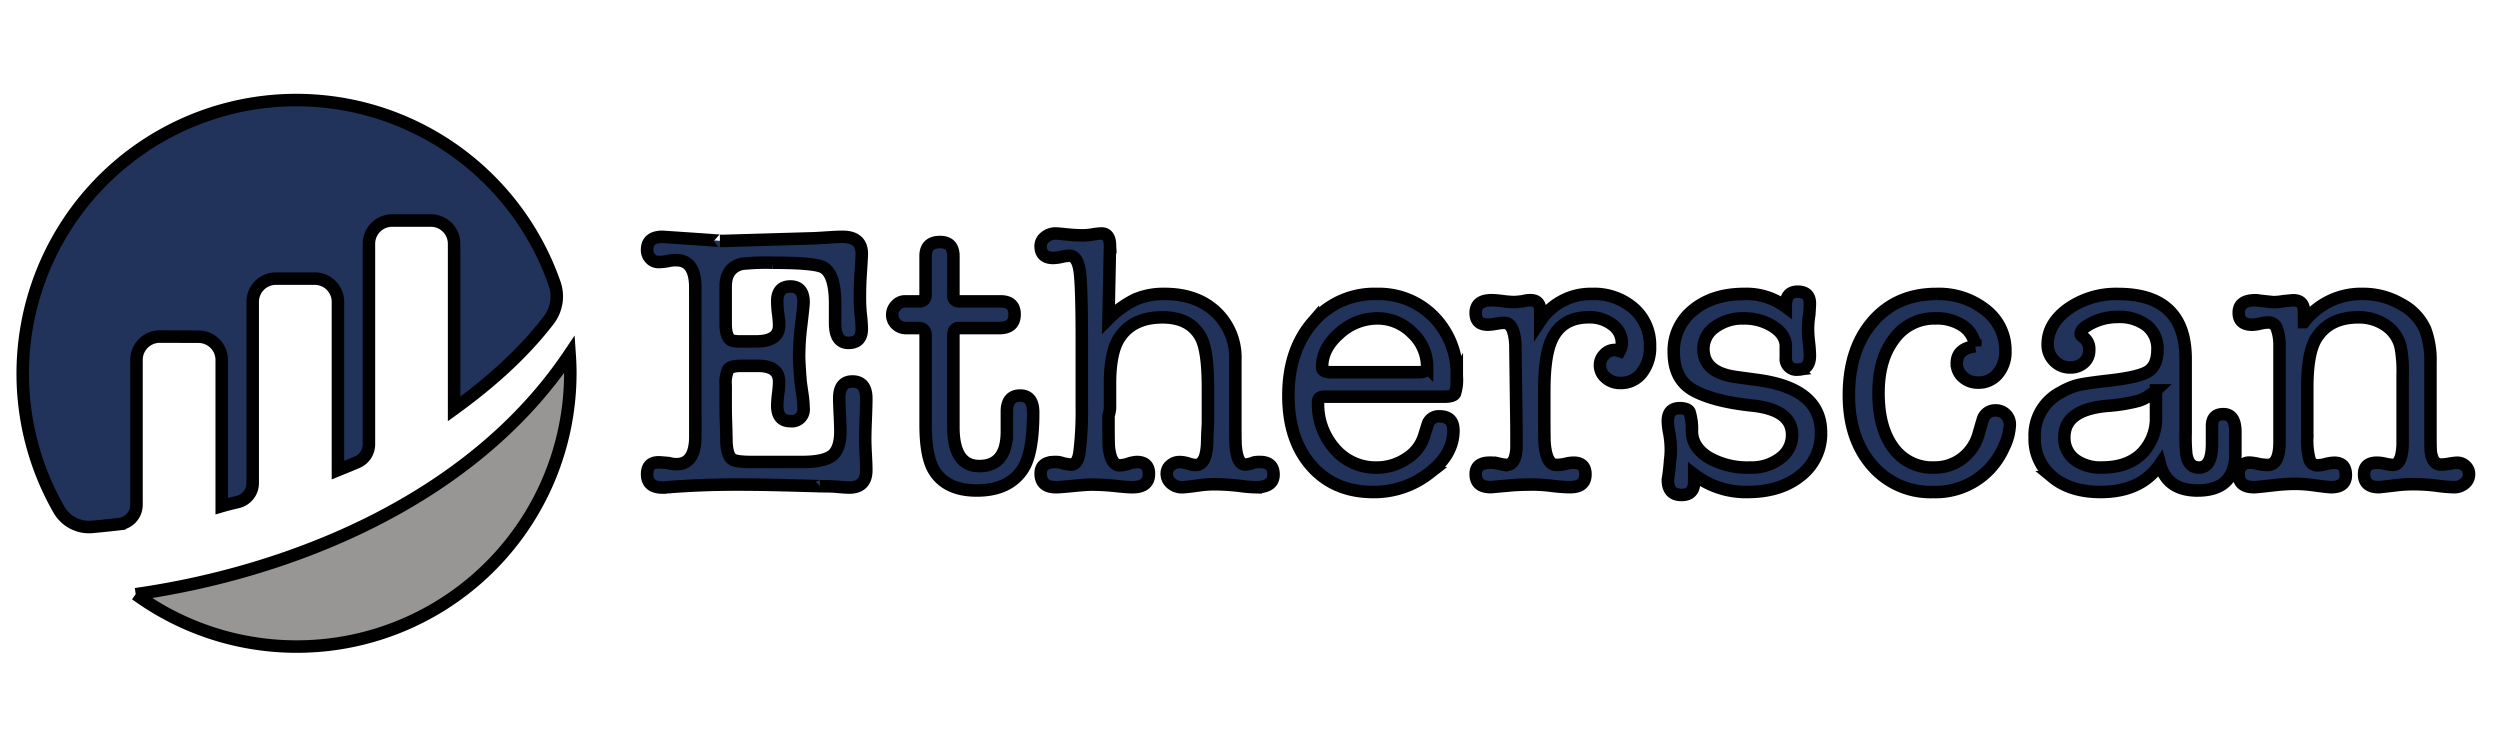 <svg width="200" height="60" xmlns="http://www.w3.org/2000/svg">

 <g>
  <title>Layer 1</title>
  <g stroke="null" id="etherscan-logo">
   <path stroke="null" fill="#21325b" d="m55.623,23.012q0,-2.196 -1.513,-2.196a2.433,2.433 0 0 0 -0.623,0.059a4.475,4.475 0 0 1 -0.801,0.089a0.866,0.866 0 0 1 -0.653,-0.282a0.974,0.974 0 0 1 -0.267,-0.697q0,-1.039 1.242,-1.039q0.03,0 0.443,0.03q4.436,0.297 4.14,0.297l0.294,0l7.127,-0.208q0.207,0 1.538,-0.089q0.473,-0.03 0.857,-0.03q1.538,0 1.538,1.365q0,0.237 -0.085,1.513q-0.064,0.95 -0.064,1.751a14.27,14.27 0 0 0 0.049,1.454a12.384,12.384 0 0 1 0.099,1.276q0,1.127 -1.068,1.127t-1.068,-1.58l0,-1.552q0,-2.504 -1.035,-2.952q-0.769,-0.328 -3.963,-0.328a17.857,17.857 0 0 0 -2.484,0.091q-1.272,0.332 -1.272,1.809l0,2.967q0,1.187 0.527,1.365a2.855,2.855 0 0 0 0.702,0.059l1.2,0q1.844,0 1.844,-1.276a7.347,7.347 0 0 0 -0.074,-0.92a7.817,7.817 0 0 1 -0.074,-1.011q0,-1.187 1.054,-1.187t1.054,1.276q0,0.237 -0.192,1.841a20.425,20.425 0 0 0 -0.164,2.404q0,0.593 0.119,2.107q0.03,0.237 0.148,1.039a8.112,8.112 0 0 1 0.089,1.039a0.944,0.944 0 0 1 -0.267,0.801a0.944,0.944 0 0 1 -0.801,0.267q-1.039,0 -1.039,-1.246a8.703,8.703 0 0 1 0.074,-0.95a8.704,8.704 0 0 0 0.074,-0.95q0,-1.276 -1.691,-1.276l-1.335,0q-0.86,0 -1.054,0.297a2.707,2.707 0 0 0 -0.193,1.277l0,1.841q0,0.475 0.03,1.276q0.03,0.979 0.03,1.306q0.03,1.187 0.475,1.484q0.325,0.208 1.543,0.208l4.038,0q1.751,0 2.404,-0.519t0.653,-1.944q0,-0.445 -0.044,-1.321t-0.045,-1.321q0,-1.335 1.054,-1.335q1.112,0 1.112,1.365q0,0.534 -0.044,1.632t-0.044,1.632q0,0.415 0.044,1.231t0.044,1.231q0,1.395 -1.365,1.395q-0.325,0 -1.039,-0.068q-0.356,-0.036 -1.306,-0.036q0.208,0 -2.315,-0.068t-4.362,-0.066q-2.789,0 -5.46,0.208a1.375,1.375 0 0 0 -0.267,0.03l-0.177,0q-1.246,0 -1.246,-1.068q0,-0.95 0.921,-0.95q0.148,0 0.801,0.059a2.368,2.368 0 0 0 0.623,0.089q1.513,0 1.513,-2.225l-0.003,-11.897zm24.927,11.749l0,-1.899q0.03,-1.217 1.068,-1.217t1.037,1.364q0,3.234 -0.825,4.511q-1.119,1.721 -3.684,1.721q-2.358,0 -3.36,-1.513q-0.737,-1.098 -0.737,-3.739l0,-7.121q0,-0.623 -0.577,-0.623l-0.971,0a1.104,1.104 0 0 1 -0.804,-0.311a1.018,1.018 0 0 1 -0.319,-0.758a1.047,1.047 0 0 1 0.311,-0.742a0.945,0.945 0 0 1 0.697,-0.325l1.157,0q0.505,0 0.505,-0.564l0,-3.057q0,-1.127 1.157,-1.127q1.068,0 1.068,1.127l0,3.176q0,0.445 0.534,0.445l3.234,0q1.127,0 1.127,1.039q0,1.098 -1.217,1.098l-3.264,0q-0.415,0 -0.415,0.623l0,7.3q0,3.116 2.076,3.116q2.106,-0.002 2.198,-2.524zm8.249,-15.04l-0.12,5.781a7.992,7.992 0 0 1 2.173,-1.558a5.75,5.75 0 0 1 2.321,-0.43q2.559,0 4.107,1.454a5.008,5.008 0 0 1 1.548,3.828l0,4.956q0,1.751 0.03,1.929q0.119,1.484 0.772,1.484a2.149,2.149 0 0 0 0.682,-0.166a2.161,2.161 0 0 1 0.475,-0.042q1.098,0 1.098,1.011t-1.424,1.011a10.273,10.273 0 0 1 -1.127,-0.089a17.844,17.844 0 0 0 -2.018,-0.148a8.973,8.973 0 0 0 -1.187,0.059q-1.246,0.178 -1.543,0.178a1.303,1.303 0 0 1 -0.89,-0.311a1,1 0 0 1 -0.356,-0.786a0.83,0.83 0 0 1 0.311,-0.653a1.083,1.083 0 0 1 0.727,-0.267a2.498,2.498 0 0 1 0.772,0.148a1.597,1.597 0 0 0 0.505,0.089q0.89,0 0.92,-1.929q0,-0.356 0.059,-1.395l0,-2.878q0,-3.027 -0.596,-4.065q-0.864,-1.543 -3.038,-1.543q-2.353,0 -3.425,1.602q-0.745,1.098 -0.774,3.531l0,2.137a2.515,2.515 0 0 1 -0.119,0.593l0,0.564q0,1.691 0.031,1.958q0.153,1.454 0.885,1.454a2.57,2.57 0 0 0 0.686,-0.134a2.548,2.548 0 0 1 0.656,-0.134q0.977,0 0.977,0.948q0,1.07 -1.314,1.07q-0.419,0 -1.255,-0.089a19.104,19.104 0 0 0 -1.942,-0.119q-0.508,0 -1.404,0.089q-1.195,0.119 -1.524,0.119q-1.225,0 -1.225,-1.101q0,-0.917 1.148,-0.917a1.468,1.468 0 0 1 0.574,0.083a3.609,3.609 0 0 0 0.725,0.125q0.484,0 0.65,-0.905a27.183,27.183 0 0 0 0.195,-3.697l0,-5.312q0,-4.451 -0.178,-5.623t-0.83,-1.172a3.279,3.279 0 0 0 -0.623,0.089a3.323,3.323 0 0 1 -0.653,0.089q-1.011,0 -1.011,-0.95a0.899,0.899 0 0 1 0.356,-0.712a1.299,1.299 0 0 1 0.86,-0.297q0.148,0 1.011,0.089a11.655,11.655 0 0 0 1.217,0.059a5.128,5.128 0 0 0 0.742,-0.074a5.047,5.047 0 0 1 0.682,-0.074q0.682,0 0.682,0.983l0.003,0.06zm27.745,10.387a3.615,3.615 0 0 1 -0.149,1.375q-0.149,0.253 -0.863,0.253l-9.462,0a0.83,0.83 0 0 0 -0.505,0.104a0.436,0.436 0 0 0 -0.119,0.343a5.374,5.374 0 0 0 1.339,3.729a4.295,4.295 0 0 0 3.333,1.492a4.277,4.277 0 0 0 2.394,-0.713a3.257,3.257 0 0 0 1.413,-1.81l0.268,-0.86a0.923,0.923 0 0 1 0.982,-0.712q1.101,0 1.101,1.127q0,1.929 -1.958,3.429a7.132,7.132 0 0 1 -4.451,1.497q-3.114,0 -4.955,-2.093t-1.841,-5.623q0,-3.62 1.958,-5.875a6.439,6.439 0 0 1 5.104,-2.255a6.139,6.139 0 0 1 4.599,1.863a6.51,6.51 0 0 1 1.81,4.731l0.001,0zm-10.773,-0.748q0,0.415 0.655,0.415l7.117,0q0.625,0 0.625,-0.415a3.681,3.681 0 0 0 -1.191,-2.73a3.886,3.886 0 0 0 -2.799,-1.157a4.499,4.499 0 0 0 -3.037,1.202q-1.37,1.202 -1.37,2.686zm17.448,-4.495l0,0.816a4.82,4.82 0 0 1 4.124,-2.165a4.816,4.816 0 0 1 3.368,1.172a3.884,3.884 0 0 1 1.291,3.012a3.293,3.293 0 0 1 -0.653,2.122a2.096,2.096 0 0 1 -1.721,0.816a1.696,1.696 0 0 1 -1.157,-0.415a1.293,1.293 0 0 1 -0.475,-1.011a1.188,1.188 0 0 1 0.356,-0.846a1.119,1.119 0 0 1 0.83,-0.371a1.809,1.809 0 0 1 0.386,0.089a1.477,1.477 0 0 0 0.178,-0.653a1.788,1.788 0 0 0 -0.758,-1.454a2.959,2.959 0 0 0 -1.884,-0.593q-2.315,0 -3.086,2.077q-0.475,1.276 -0.475,3.857l0,1.958q0,1.988 0.03,2.225q0.149,1.691 0.928,1.691a3.429,3.429 0 0 0 0.808,-0.101a2.572,2.572 0 0 1 0.57,-0.076q0.958,0 0.958,0.935q0,1.023 -1.217,1.023l-0.119,0a13.039,13.039 0 0 1 -1.35,-0.104a13.039,13.039 0 0 0 -1.35,-0.104q-1.187,0 -1.87,0.059l-1.66,0.148q-1.217,0 -1.217,-1.039q0,-0.92 1.138,-0.92a2.504,2.504 0 0 1 0.449,0.03l0.449,0.089a2.547,2.547 0 0 0 0.419,0.059q0.749,0 0.808,-1.365l0,-1.513l-0.089,-6.736q-0.089,-1.751 -0.89,-1.751a3.954,3.954 0 0 0 -0.653,0.074a3.953,3.953 0 0 1 -0.653,0.074q-0.979,0 -0.979,-0.935q0,-1.023 1.276,-1.023a7.871,7.871 0 0 1 0.89,0.074a7.871,7.871 0 0 0 0.89,0.074a6.364,6.364 0 0 0 0.772,-0.074a1.9,1.9 0 0 1 0.564,-0.074q0.771,0.001 0.771,0.847zm16.332,-1.351a5.22,5.22 0 0 1 3.312,1.039l0,-0.119q0,-1.098 0.95,-1.098q0.979,0 0.979,0.95q0,0.178 -0.049,0.89a7.218,7.218 0 0 0 -0.099,1.187a10.398,10.398 0 0 0 0.074,1.039a10.398,10.398 0 0 1 0.074,1.039q0,1.127 -0.964,1.127a0.862,0.862 0 0 1 -0.712,-0.241a0.862,0.862 0 0 1 -0.253,-0.708l0,-0.979q-0.03,-0.89 -1.028,-1.528a4.252,4.252 0 0 0 -2.34,-0.638a3.701,3.701 0 0 0 -2.295,0.697a2.101,2.101 0 0 0 -0.924,1.736q0,1.899 2.619,2.255l1.727,0.237q5.06,0.682 5.06,4.184a4.239,4.239 0 0 1 -1.627,3.457q-1.627,1.321 -4.261,1.321a6.765,6.765 0 0 1 -4.259,-1.395l0,0.564q0,1.068 -1.011,1.068q-1.098,0 -1.098,-1.217a15.203,15.203 0 0 0 0.178,-1.543a5.868,5.868 0 0 0 0.059,-0.83a7.136,7.136 0 0 0 -0.119,-1.335a5.574,5.574 0 0 1 -0.119,-0.979q0,-1.039 0.95,-1.039q0.623,0 0.786,0.297a4.571,4.571 0 0 1 0.193,1.572q0.03,1.276 1.335,2.077a6.264,6.264 0 0 0 3.323,0.801a3.787,3.787 0 0 0 2.404,-0.742a2.279,2.279 0 0 0 0.95,-1.87q0,-2.018 -3.205,-2.346q-3.057,-0.325 -4.659,-1.202t-1.602,-3.071a4.155,4.155 0 0 1 1.567,-3.368q1.568,-1.29 4.082,-1.29zm16.992,5.549q0,-1.187 1.484,-1.365a2.31,2.31 0 0 0 -0.998,-1.632a3.738,3.738 0 0 0 -2.189,-0.593a3.964,3.964 0 0 0 -3.307,1.632q-1.251,1.632 -1.251,4.331q0,2.789 1.175,4.377a3.826,3.826 0 0 0 3.259,1.588a3.633,3.633 0 0 0 2.276,-0.741a3.731,3.731 0 0 0 1.324,-2.047q0.298,-1.039 0.357,-1.187a1.034,1.034 0 0 1 0.954,-0.593a1.13,1.13 0 0 1 0.833,0.325a1.124,1.124 0 0 1 0.327,0.83a4.435,4.435 0 0 1 -0.475,1.783a6.181,6.181 0 0 1 -1.127,1.721a5.937,5.937 0 0 1 -4.539,1.87a6.15,6.15 0 0 1 -4.881,-2.137q-1.855,-2.137 -1.855,-5.608q0,-3.681 1.913,-5.89t5.089,-2.211a6.015,6.015 0 0 1 3.947,1.291a4.06,4.06 0 0 1 1.573,3.279a2.689,2.689 0 0 1 -0.608,1.81a1.957,1.957 0 0 1 -1.558,0.712a1.761,1.761 0 0 1 -1.231,-0.445a1.425,1.425 0 0 1 -0.49,-1.099zm19.258,10.178q-2.433,0 -2.996,-2.107q-1.516,2.227 -4.749,2.227q-2.404,0 -3.843,-1.187a3.905,3.905 0 0 1 -1.439,-3.176a3.85,3.85 0 0 1 2.107,-3.62a5.522,5.522 0 0 1 1.38,-0.577q0.577,-0.134 2.329,-0.341q2.492,-0.267 3.248,-0.742t0.758,-1.751a2.346,2.346 0 0 0 -0.846,-1.913a3.607,3.607 0 0 0 -2.359,-0.696a4.534,4.534 0 0 0 -2.492,0.742q-0.445,0.297 -0.445,0.623q0,0.119 0.267,0.297a1.155,1.155 0 0 1 0.415,1.011a1.258,1.258 0 0 1 -0.43,0.979a1.562,1.562 0 0 1 -1.083,0.386a1.727,1.727 0 0 1 -1.291,-0.534a1.802,1.802 0 0 1 -0.519,-1.306q0,-1.66 1.647,-2.849a6.644,6.644 0 0 1 3.991,-1.189q5.401,0 5.401,5.182l0,5.981a12.632,12.632 0 0 0 0.059,1.688q0.178,1.036 1.011,1.036q1.039,0 1.039,-1.886l0,-1.444q0,-0.943 0.906,-0.943q0.964,0 0.964,1.424l0,1.841q-0.062,2.845 -3.029,2.845l0,0zm-3.323,-5.905l0,-2.107a3.796,3.796 0 0 1 -1.374,0.83a13.733,13.733 0 0 1 -2.586,0.415q-3.369,0.325 -3.369,2.492a2.158,2.158 0 0 0 0.816,1.78a3.441,3.441 0 0 0 2.211,0.653q1.988,0 3.131,-1.083a4.004,4.004 0 0 0 1.173,-2.982zm11.84,-8.412l0,0.845a5.743,5.743 0 0 1 4.748,-2.255a5.994,5.994 0 0 1 3.027,0.816a4.266,4.266 0 0 1 1.929,2.033a7.038,7.038 0 0 1 0.415,2.641l0,5.638q0,1.276 0.03,1.513q0.148,1.011 0.801,1.011a4.295,4.295 0 0 0 0.697,-0.074a4.166,4.166 0 0 1 0.608,-0.074a0.938,0.938 0 0 1 0.668,0.267a0.866,0.866 0 0 1 0.282,0.653a0.927,0.927 0 0 1 -0.356,0.742a1.299,1.299 0 0 1 -0.86,0.297a12.54,12.54 0 0 1 -1.365,-0.12a14.398,14.398 0 0 0 -1.78,-0.119a11.267,11.267 0 0 0 -1.276,0.059q-1.484,0.178 -1.573,0.178q-1.187,0 -1.187,-1.039q0,-0.92 1.029,-0.92a2.853,2.853 0 0 1 0.544,0.059a5.066,5.066 0 0 0 0.724,0.121q0.726,0 0.787,-1.632l0,-5.58a10.486,10.486 0 0 0 -0.148,-2.165a2.86,2.86 0 0 0 -1.153,-1.751a3.773,3.773 0 0 0 -2.217,-0.682q-2.365,0 -3.399,1.691q-0.71,1.157 -0.71,3.947l0,3.947a5.883,5.883 0 0 0 0.178,1.78a0.653,0.653 0 0 0 0.653,0.475a2.877,2.877 0 0 0 0.653,-0.104a2.935,2.935 0 0 1 0.682,-0.104q0.92,0 0.92,0.994q0,0.964 -1.187,0.964q-0.237,0 -1.543,-0.178a10.822,10.822 0 0 0 -1.454,-0.089a15.389,15.389 0 0 0 -1.66,0.119q-1.306,0.148 -1.484,0.148q-1.246,0 -1.246,-1.011a0.847,0.847 0 0 1 0.246,-0.717a0.847,0.847 0 0 1 0.722,-0.233a3.191,3.191 0 0 1 0.559,0.089a3.749,3.749 0 0 0 0.801,0.089q0.907,0 0.938,-1.721l0,-7.921a3.781,3.781 0 0 0 -0.257,-1.38a0.705,0.705 0 0 0 -0.68,-0.371a3.176,3.176 0 0 0 -0.619,0.089a3.176,3.176 0 0 1 -0.619,0.089q-1.088,0 -1.088,-0.964q0,-0.994 1.335,-0.994a1.248,1.248 0 0 1 0.297,0.03l1.098,0.119a4.112,4.112 0 0 0 0.83,-0.074q0.772,-0.074 0.801,-0.074q0.86,0 0.86,0.906z" id="Path_8"/>
   <g stroke="null" id="circle">
    <g stroke="null" id="Group_3">
     <path stroke="null" fill="#21325b" d="m10.922,28.783a1.857,1.857 0 0 1 1.865,-1.856l3.092,0.01a1.859,1.859 0 0 1 1.859,1.859l0,11.694c0.348,-0.103 0.794,-0.213 1.284,-0.329a1.549,1.549 0 0 0 1.194,-1.508l0,-14.504a1.859,1.859 0 0 1 1.859,-1.859l3.102,0a1.859,1.859 0 0 1 1.859,1.859l0,13.462s0.776,-0.314 1.531,-0.633a1.552,1.552 0 0 0 0.947,-1.428l0,-16.048a1.859,1.859 0 0 1 1.859,-1.859l3.098,0a1.859,1.859 0 0 1 1.857,1.859l0,13.215c2.686,-1.947 5.409,-4.288 7.569,-7.104a3.12,3.12 0 0 0 0.475,-2.913a21.884,21.884 0 1 0 -39.648,18.085a2.767,2.767 0 0 0 2.64,1.368c0.586,-0.052 1.316,-0.125 2.184,-0.226a1.548,1.548 0 0 0 1.371,-1.537l0,-11.606" id="Path_1"/>
     <path stroke="null" fill="#979695" d="m10.856,47.537a21.891,21.891 0 0 0 34.77,-17.707c0,-0.505 -0.023,-1.003 -0.057,-1.498c-7.999,11.93 -22.768,17.507 -34.713,19.205" id="Path_2"/>
    </g>
   </g>
  </g>
 </g>
</svg>